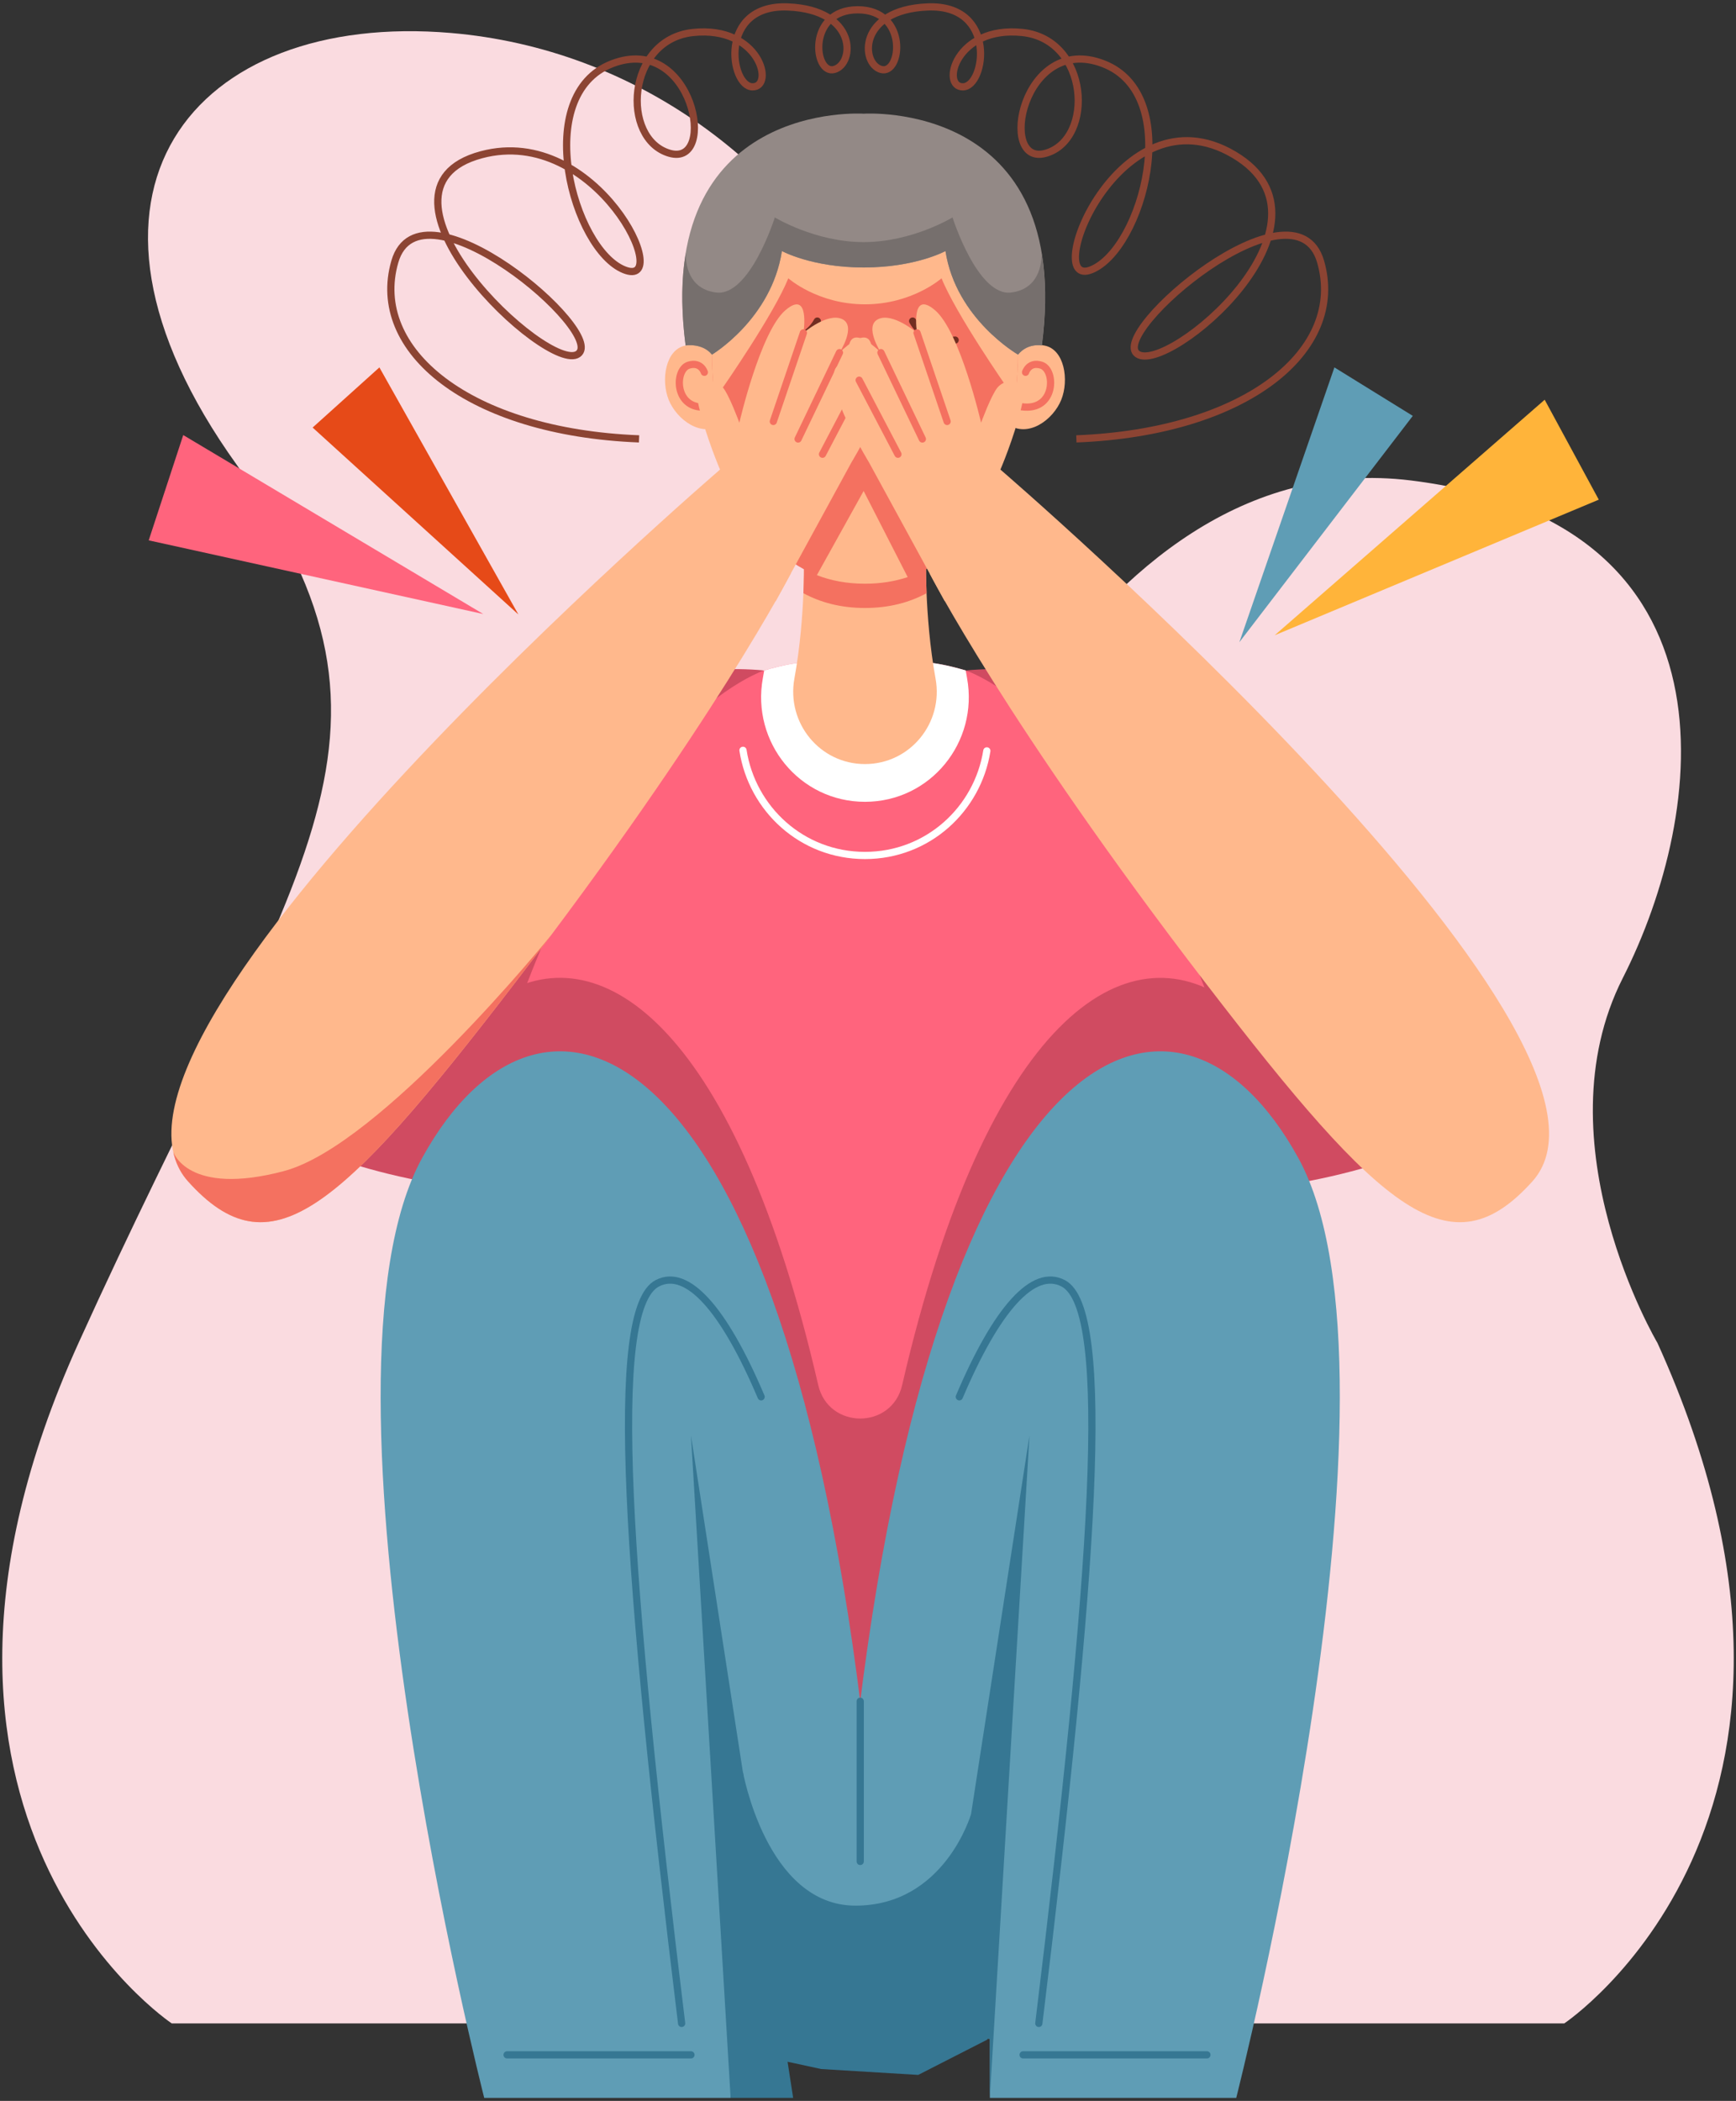 <svg width="482" height="583" viewBox="0 0 482 583" fill="none" xmlns="http://www.w3.org/2000/svg">
<rect x="0" y="0" width="482" height="583" fill="#333333" stroke="none"/>
<path d="M241 89.334C219.619 45.661 176.522 13.53 125.205 9.15C53.924 3.079 11.331 53.304 65.826 129.12C120.322 204.925 81.544 240.907 21.805 372.671C-37.934 504.435 47.685 561.499 47.685 561.499H434.315C434.315 561.499 519.934 504.423 460.195 372.671C460.195 372.671 427.308 317.192 450.584 271.371C473.861 225.55 484.683 144.85 391.769 133.331C298.855 121.813 253.394 257.645 253.394 257.645L241.012 89.334H241Z" fill="#FADBE0"/>
<path d="M334.106 251.657C310.709 189.675 259.045 184 259.045 184H221.263C221.263 184 169.611 189.675 146.202 251.657C122.806 313.64 117.191 483.15 117.191 483.15H363.105C363.105 483.15 357.502 313.64 334.094 251.657H334.106Z" fill="#FF647D"/>
<path d="M362.458 467.421C360.73 430.418 355.199 336.544 341.821 278.317C312.713 256.937 273.899 282.805 250.478 384.381C247.623 396.751 230.034 396.727 227.178 384.345C204.585 286.392 167.679 258.856 138.967 276.206C123.19 342.88 118.102 459.286 117.299 479.947C117.479 481.015 117.671 482.082 117.863 483.138H359.794C360.694 478.015 361.594 472.772 362.458 467.409V467.421Z" fill="#D04B61"/>
<path d="M212.192 186.052C134.828 178.973 93.338 273.146 73.661 297.431C58.748 315.836 110.616 327.882 129.549 329.598C157.865 203.245 212.192 186.052 212.192 186.052Z" fill="#D04B61"/>
<path d="M240.16 222.502C258.301 222.502 271.751 206.004 268.5 188.163C268.368 187.455 268.248 186.759 268.128 186.051C262.561 184.395 259.045 184 259.045 184H221.263C221.263 184 217.76 184.395 212.18 186.051C212.06 186.759 211.94 187.455 211.808 188.163C208.557 206.004 222.007 222.502 240.148 222.502H240.16Z" fill="white"/>
<path d="M206.289 208.212C208.797 224.445 222.631 237.391 240.16 237.391C257.618 237.391 271.427 224.529 273.995 208.368" stroke="white" stroke-width="2" stroke-miterlimit="10" stroke-linecap="round"/>
<path d="M257.138 153.224H223.195C223.195 153.224 223.771 170.729 220.567 188.283C218.323 200.617 227.622 212.027 240.16 212.027C252.698 212.027 262.009 200.617 259.753 188.283C256.562 170.741 257.126 153.224 257.126 153.224H257.138Z" fill="#FFB88C"/>
<path d="M223.051 164.61C227.802 167.19 233.453 168.714 240.16 168.714C246.867 168.714 252.506 167.19 257.27 164.61C257.114 160.843 257.09 157.783 257.102 155.78C257.102 154.172 257.138 153.212 257.138 153.212H223.195C223.195 153.212 223.231 154.16 223.231 155.744C223.231 157.747 223.219 160.819 223.063 164.598L223.051 164.61Z" fill="#F47160"/>
<path d="M281.59 99.833C281.59 99.833 283.702 94.721 289.965 95.885C295.568 96.917 296.864 105.484 294.656 110.955C292.448 116.426 285.489 121.705 279.79 117.698L281.578 99.833H281.59Z" fill="#FFB88C"/>
<path d="M284.746 103.312C284.746 103.312 285.67 100.289 289.089 101.332C293.24 102.592 293.12 114.219 283.63 112.875" stroke="#F47160" stroke-width="2" stroke-miterlimit="10" stroke-linecap="round"/>
<path d="M198.73 99.833C198.73 99.833 196.619 94.721 190.356 95.885C184.752 96.917 183.457 105.484 185.664 110.955C187.872 116.426 194.831 121.705 200.53 117.698L198.742 99.833H198.73Z" fill="#FFB88C"/>
<path d="M195.563 103.312C195.563 103.312 194.639 100.289 191.22 101.332C187.068 102.592 187.188 114.219 196.679 112.875" stroke="#F47160" stroke-width="2" stroke-miterlimit="10" stroke-linecap="round"/>
<path d="M197.675 98.404C197.675 95.753 197.807 93.245 198.046 90.857C203.266 39.901 277.055 39.901 282.262 90.857C282.502 93.245 282.634 95.753 282.634 98.404C282.634 98.404 283.474 161.971 240.148 161.971C196.823 161.971 197.663 98.404 197.663 98.404H197.675Z" fill="#F47160"/>
<path d="M282.646 98.405C282.646 95.753 282.514 93.246 282.274 90.858C281.266 81.044 277.714 73.137 272.603 67.102C267.492 64.162 262.333 61.859 262.333 61.859L243.856 59.699L243.916 59.315L242.068 59.495L240.52 59.315V59.651L217.976 61.859C217.976 61.859 212.828 64.174 207.705 67.102C202.594 73.137 199.042 81.044 198.035 90.858C197.795 93.246 197.663 95.753 197.663 98.405C197.663 98.405 197.615 101.741 198.071 106.864L200.71 107.524C200.71 107.524 214.88 87.175 218.875 77.228C218.875 77.228 226.998 84.451 240.148 84.451C253.298 84.451 261.421 77.228 261.421 77.228C265.416 87.175 279.586 107.524 279.586 107.524L282.226 106.864C282.682 101.729 282.634 98.405 282.634 98.405H282.646Z" fill="#FFB88C"/>
<path d="M215.12 94.373C215.12 94.373 223.231 95.801 226.926 89.094" stroke="#722E21" stroke-width="2" stroke-miterlimit="10" stroke-linecap="round"/>
<path d="M226.926 101.668C226.926 105.171 224.923 108.003 222.451 108.003C219.979 108.003 217.976 105.159 217.976 101.668" stroke="#722E21" stroke-width="2" stroke-miterlimit="10" stroke-linecap="round"/>
<path d="M265.201 94.373C265.201 94.373 257.09 95.801 253.394 89.094" stroke="#722E21" stroke-width="2" stroke-miterlimit="10" stroke-linecap="round"/>
<path d="M253.382 101.668C253.382 105.171 255.386 108.003 257.857 108.003C260.329 108.003 262.333 105.159 262.333 101.668" stroke="#722E21" stroke-width="2" stroke-miterlimit="10" stroke-linecap="round"/>
<path d="M241.324 103.588C241.324 103.588 243.172 112.227 235.265 115.478C228.222 118.37 234.917 123.541 242.464 123.229" stroke="#F47160" stroke-width="2" stroke-miterlimit="10" stroke-linecap="round"/>
<path d="M268.128 186.052C345.492 178.973 386.982 273.146 406.659 297.431C421.573 315.836 369.705 327.882 350.771 329.598C322.456 203.245 268.128 186.052 268.128 186.052Z" fill="#D04B61"/>
<path d="M227.862 137.47C227.862 137.47 240.196 128.124 252.53 137.47" stroke="#F47160" stroke-width="2" stroke-miterlimit="10" stroke-linecap="round"/>
<path d="M264.816 565.734L240.16 483.15C217.7 284.724 150.882 260.056 117.203 321.343C83.512 382.629 134.444 582.171 134.444 582.171H202.858V565.734H264.816Z" fill="#5F9DB5"/>
<path d="M189.252 561.498C174.05 436.957 168.639 363.324 182.497 356.113C190.776 351.806 200.962 363.204 211.328 387.62" stroke="#367793" stroke-width="2" stroke-miterlimit="10" stroke-linecap="round"/>
<path d="M140.791 570.221H191.843" stroke="#367793" stroke-width="2" stroke-miterlimit="10" stroke-linecap="round"/>
<path d="M202.858 582.171L191.844 398.323L220.219 582.171H202.858Z" fill="#367793"/>
<path d="M274.835 582.171V565.734H265.536C250.059 565.734 237.521 553.196 237.521 537.718V483.15C259.981 284.724 326.799 260.056 360.478 321.343C394.169 382.629 343.237 582.171 343.237 582.171H274.835Z" fill="#5F9DB5"/>
<path d="M238.84 472.1V516.553" stroke="#367793" stroke-width="2" stroke-miterlimit="10" stroke-linecap="round"/>
<path d="M206.205 491.381C206.205 491.381 212.744 528.815 237.521 528.815C262.297 528.815 269.628 503.367 269.628 503.367L274.139 565.986L254.942 575.788L227.982 574.156C227.982 574.156 213.272 570.893 212.048 570.893C210.825 570.893 206.205 567.221 206.205 567.221V491.393V491.381Z" fill="#367793"/>
<path d="M288.429 561.498C303.63 436.957 309.042 363.324 295.184 356.113C286.905 351.806 276.718 363.204 266.352 387.62" stroke="#367793" stroke-width="2" stroke-miterlimit="10" stroke-linecap="round"/>
<path d="M335.102 570.221H284.062" stroke="#367793" stroke-width="2" stroke-miterlimit="10" stroke-linecap="round"/>
<path d="M265.536 565.734C263.665 565.734 261.841 565.542 260.077 565.194L285.837 398.323L274.835 581.967V565.734H265.536Z" fill="#367793"/>
<path d="M199.918 130.308C199.918 130.308 16.406 288.073 52.221 327.846C74.873 352.995 93.698 336.905 142.879 272.871C198.322 200.702 219.559 159.14 219.559 159.14L199.918 130.296V130.308Z" fill="#FFB88C"/>
<path d="M193.715 144.742L199.919 130.308C199.919 130.308 196.211 121.753 194.063 112.911C191.916 104.068 198.539 104.896 200.722 107.535C202.486 109.659 205.282 117.302 205.282 117.302C205.282 117.302 211.101 92.046 218.06 86.095C225.019 80.144 223.075 92.37 223.075 92.37C223.075 92.37 229.782 86.635 233.837 88.554C237.893 90.474 233.094 97.853 233.094 97.853C233.094 97.853 239.933 90.822 241.684 94.961C243.436 99.101 239.153 105.508 239.153 105.508C239.153 105.508 245.56 97.253 246.22 104.212C246.867 111.171 236.465 128.208 236.465 128.208L215.372 166.83L193.739 144.742H193.715Z" fill="#FFB88C"/>
<path d="M223.063 92.37L214.712 116.954" stroke="#F47160" stroke-width="2" stroke-miterlimit="10" stroke-linecap="round"/>
<path d="M233.082 97.853L221.587 121.825" stroke="#F47160" stroke-width="2" stroke-miterlimit="10" stroke-linecap="round"/>
<path d="M228.366 126.048L239.141 105.496" stroke="#F47160" stroke-width="2" stroke-miterlimit="10" stroke-linecap="round"/>
<path d="M277.762 130.308C277.762 130.308 461.275 288.085 425.46 327.846C402.807 352.995 383.982 336.905 334.802 272.871C279.358 200.702 258.121 159.14 258.121 159.14L277.762 130.296V130.308Z" fill="#FFB88C"/>
<path d="M283.966 144.742L277.763 130.308C277.763 130.308 281.47 121.753 283.618 112.911C285.765 104.068 279.142 104.896 276.959 107.535C275.195 109.659 272.399 117.302 272.399 117.302C272.399 117.302 266.58 92.046 259.621 86.095C252.662 80.144 254.606 92.37 254.606 92.37C254.606 92.37 247.899 86.635 243.844 88.554C239.788 90.474 244.588 97.853 244.588 97.853C244.588 97.853 237.749 90.822 235.997 94.961C234.245 99.101 238.529 105.508 238.529 105.508C238.529 105.508 232.122 97.253 231.462 104.212C230.814 111.171 241.216 128.208 241.216 128.208L262.309 166.83L283.942 144.742H283.966Z" fill="#FFB88C"/>
<path d="M254.618 92.37L262.969 116.954" stroke="#F47160" stroke-width="2" stroke-miterlimit="10" stroke-linecap="round"/>
<path d="M244.588 97.853L256.094 121.825" stroke="#F47160" stroke-width="2" stroke-miterlimit="10" stroke-linecap="round"/>
<path d="M249.315 126.048L238.541 105.496" stroke="#F47160" stroke-width="2" stroke-miterlimit="10" stroke-linecap="round"/>
<path d="M239.801 31.551C239.801 31.551 181.441 27.592 190.356 95.885C190.356 95.885 194.951 95.081 197.687 98.417C197.687 98.417 214.196 88.542 217.1 69.681C217.1 69.681 225.427 74.241 239.813 74.241C254.198 74.241 262.525 69.681 262.525 69.681C265.429 88.542 282.67 98.417 282.67 98.417C285.394 95.081 289.269 95.885 289.269 95.885C298.184 27.592 239.825 31.551 239.825 31.551H239.801Z" fill="#938986"/>
<path d="M289.173 70.065C289.232 70.989 289.592 80.084 280.738 81.175C271.415 82.315 264.468 60.334 264.468 60.334C264.468 60.334 253.274 67.185 239.8 67.185C226.326 67.185 215.132 60.334 215.132 60.334C215.132 60.334 208.185 82.315 198.862 81.175C190.008 80.096 190.367 70.989 190.427 70.065C189.828 73.617 189.48 77.492 189.444 81.727C189.444 81.895 189.444 82.063 189.444 82.231C189.444 83.059 189.444 83.899 189.48 84.763C189.48 85.063 189.492 85.351 189.504 85.651C189.528 86.406 189.564 87.174 189.612 87.954C189.636 88.302 189.648 88.65 189.672 88.998C189.72 89.778 189.792 90.582 189.864 91.386C189.9 91.722 189.924 92.046 189.96 92.394C190.08 93.534 190.199 94.685 190.355 95.861C190.355 95.861 194.951 95.057 197.686 98.393C197.686 98.393 214.196 88.518 217.099 69.657C217.099 69.657 225.414 74.216 239.788 74.216C239.788 74.216 239.788 74.216 239.8 74.204C239.8 74.204 239.8 74.204 239.812 74.216C254.186 74.216 262.501 69.657 262.501 69.657C265.404 88.518 282.645 98.393 282.645 98.393C285.369 95.057 289.244 95.861 289.244 95.861C289.4 94.685 289.532 93.522 289.64 92.394C289.676 92.058 289.7 91.722 289.736 91.386C289.808 90.582 289.88 89.778 289.928 88.998C289.952 88.65 289.976 88.302 289.988 87.954C290.036 87.174 290.072 86.406 290.096 85.651C290.096 85.351 290.12 85.051 290.12 84.763C290.144 83.911 290.156 83.059 290.156 82.231C290.156 82.063 290.156 81.895 290.156 81.727C290.12 77.492 289.784 73.617 289.173 70.065Z" fill="#766F6D"/>
<path d="M78.881 324.967C51.969 332.094 48.093 319.604 48.093 319.604L48.37 320.732C49.101 323.395 50.361 325.783 52.221 327.846C74.874 352.995 93.699 336.905 142.879 272.871C146.443 268.239 149.85 263.74 153.138 259.361C152.49 260.165 105.613 317.888 78.881 324.955V324.967Z" fill="#F47160"/>
<path d="M252.015 160.135L239.788 136.247L226.806 159.608C230.706 161.119 235.133 161.983 240.16 161.983C244.552 161.983 248.487 161.323 252.015 160.147V160.135Z" fill="#FFB88C"/>
<path d="M298.855 121.789C346.176 119.929 373.772 97.169 366.669 72.621C359.566 48.06 307.53 92.442 315.809 98.249C324.088 104.056 374.552 61.858 342.625 42.937C310.686 24.016 288.789 80.575 302.995 74.864C317.201 69.153 328.827 26.368 306.354 17.693C283.882 9.018 276.803 46.477 290.397 42.529C303.991 38.582 302.407 10.986 283.882 9.018C265.357 7.051 261.109 24.196 267.372 24.1C273.635 24.004 276.959 1.135 257.546 1.927C238.145 2.719 238.937 17.693 244.648 19.277C250.359 20.86 252.339 2.719 238.145 2.719C223.951 2.719 225.919 20.86 231.642 19.277C237.365 17.693 238.145 2.719 218.744 1.927C199.343 1.135 202.666 24.004 208.917 24.1C215.168 24.196 210.945 7.051 192.408 9.018C173.882 10.986 172.299 38.594 185.893 42.529C199.487 46.477 192.408 9.018 169.935 17.693C147.462 26.368 159.101 69.153 173.294 74.864C187.5 80.575 165.7 34.382 133.664 42.937C97.802 52.512 152.19 104.056 160.48 98.249C168.771 92.442 116.711 48.06 109.62 72.621C102.529 97.181 130.125 119.929 177.434 121.789" stroke="#8C4433" stroke-width="2" stroke-miterlimit="10"/>
<path d="M86.799 118.646L143.935 170.526L105.337 101.956L86.799 118.646Z" fill="#E64A18"/>
<path d="M41.29 149.948L134.18 170.393L50.877 120.733L41.29 149.948Z" fill="#FF647D"/>
<path d="M392.261 115.406L344.112 178.205L370.496 101.956L392.261 115.406Z" fill="#5F9DB5"/>
<path d="M443.901 138.658L353.915 176.285L428.879 110.931L443.901 138.658Z" fill="#FFB43A"/>
</svg>
